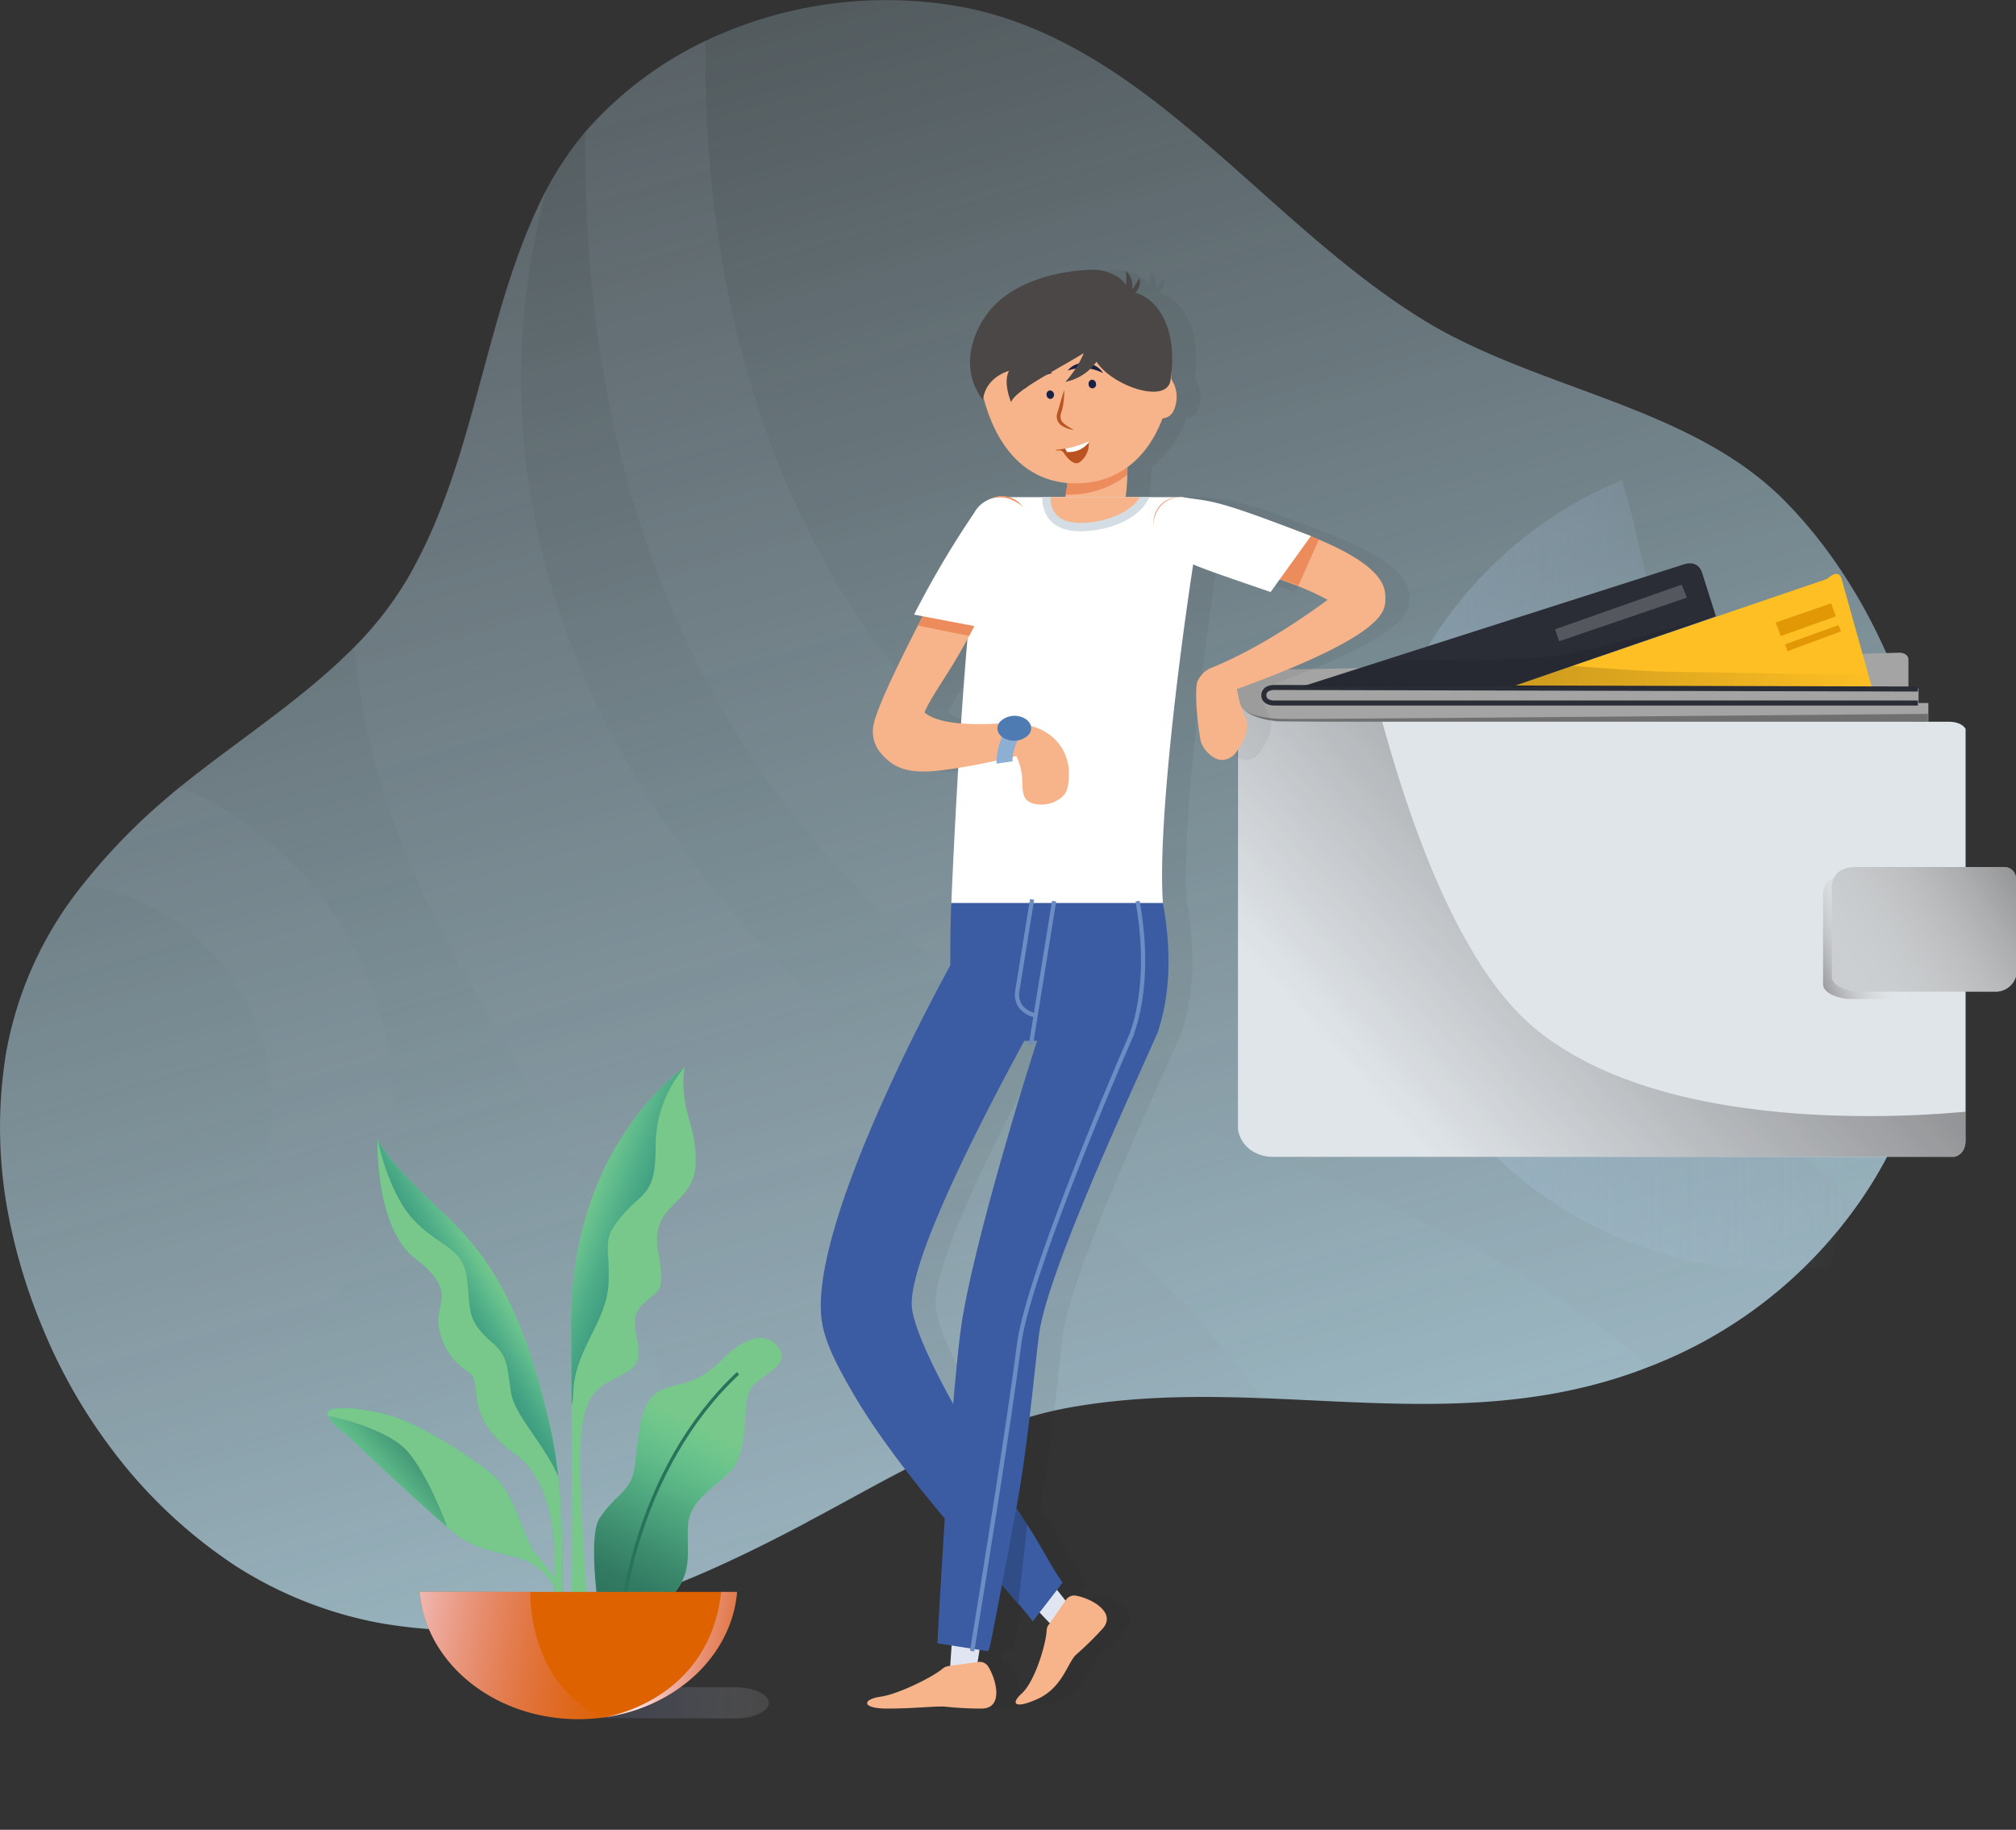 <svg xmlns="http://www.w3.org/2000/svg" xmlns:xlink="http://www.w3.org/1999/xlink" viewBox="0 0 400 363"><rect x="0" y="0" width="400" height="363" fill="#333333" stroke="none"/><defs><style>.cls-1{fill:#77c88a;}.cls-13,.cls-2,.cls-27{fill:none;}.cls-3{fill:#ba5320;}.cls-22,.cls-24,.cls-28,.cls-30,.cls-39,.cls-4,.cls-40,.cls-8{isolation:isolate;}.cls-5{fill-rule:evenodd;mix-blend-mode:multiply;fill:url(#linear-gradient);}.cls-6{opacity:0.7;}.cls-7{fill:url(#linear-gradient-2);}.cls-8{fill:#b2c1d4;opacity:0.12;}.cls-9{fill:url(#linear-gradient-3);}.cls-10{fill:#43c59e;}.cls-11{clip-path:url(#clip-path);}.cls-12{fill:url(#linear-gradient-4);}.cls-13{stroke:#27735b;stroke-width:0.65px;}.cls-13,.cls-27,.cls-40{stroke-miterlimit:10;}.cls-14{fill:#4fbd9a;}.cls-15{clip-path:url(#clip-path-2);}.cls-16{fill:url(#linear-gradient-5);}.cls-17{clip-path:url(#clip-path-3);}.cls-18{fill:url(#linear-gradient-6);}.cls-19{fill:#de6300;}.cls-20{fill:url(#linear-gradient-7);}.cls-21{fill:url(#linear-gradient-8);}.cls-22{opacity:0.25;fill:url(#linear-gradient-9);}.cls-23{fill:#a4a4a5;}.cls-24,.cls-40{fill:#221f1f;}.cls-24{opacity:0.39;}.cls-25{fill:#febf24;}.cls-26{fill:#2a2d36;}.cls-27{stroke:#2a2d36;}.cls-28,.cls-49{fill:#fff;}.cls-28,.cls-39{opacity:0.2;}.cls-29{clip-path:url(#clip-path-4);}.cls-30{opacity:0.1;fill:url(#linear-gradient-10);}.cls-31{fill:#e0e5e9;}.cls-32{clip-path:url(#clip-path-5);}.cls-33{fill:url(#linear-gradient-11);}.cls-34{fill:url(#linear-gradient-12);}.cls-35{fill:#c8ccce;}.cls-36{fill:url(#linear-gradient-13);}.cls-37{fill:#e29805;}.cls-38{clip-path:url(#clip-path-7);}.cls-39{fill:url(#linear-gradient-14);}.cls-40{stroke:#221f1f;opacity:0.17;}.cls-41{opacity:0.05;}.cls-42{fill:#1a2146;}.cls-43{fill:#ba5427;}.cls-44{clip-path:url(#clip-path-9);}.cls-45{fill:#b8c2c9;}.cls-46{fill:#e0e5f1;}.cls-47{fill:#f7b389;}.cls-48{fill:#ec8c5c;}.cls-50{fill:#3b5ba3;}.cls-51{fill:#304d87;}.cls-52{fill:#6b8dc4;}.cls-53{fill:#d3dde3;}.cls-54{fill:#8eafd4;}.cls-55{fill:#4e7bb1;}.cls-56{clip-path:url(#clip-path-10);}.cls-57{fill:#4a4746;}</style><linearGradient id="linear-gradient" x1="152.09" y1="336.57" x2="108.3" y2="336.57" gradientTransform="translate(1.12 0.96) rotate(0.11)" gradientUnits="userSpaceOnUse"><stop offset="0" stop-color="#fff" stop-opacity="0.1"/><stop offset="0.35" stop-color="#999fbb" stop-opacity="0.2"/><stop offset="0.99" stop-color="#38447a" stop-opacity="0.3"/></linearGradient><linearGradient id="linear-gradient-2" x1="-13.96" y1="738.6" x2="-13.96" y2="432.55" gradientTransform="translate(31.31 -411.88) rotate(-16.03)" gradientUnits="userSpaceOnUse"><stop offset="0" stop-color="#c8efff"/><stop offset="0.14" stop-color="#c8efff" stop-opacity="0.9"/><stop offset="1" stop-color="#c8efff" stop-opacity="0.3"/></linearGradient><linearGradient id="linear-gradient-3" x1="-777.01" y1="1.05" x2="-811.2" y2="50.05" gradientTransform="translate(916.84 157.86) rotate(-7.9)" gradientUnits="userSpaceOnUse"><stop offset="0.32" stop-color="#43c59e" stop-opacity="0"/><stop offset="0.44" stop-color="#3dad8b" stop-opacity="0.29"/><stop offset="0.6" stop-color="#369478" stop-opacity="0.6"/><stop offset="0.75" stop-color="#32826a" stop-opacity="0.82"/><stop offset="0.88" stop-color="#2f7761" stop-opacity="0.95"/><stop offset="0.99" stop-color="#2e735e"/></linearGradient><clipPath id="clip-path"><path class="cls-1" d="M80.2,281.83c6.06,2.54,16.49,9.13,19.22,12.5s5,11.41,6.4,13.3,5.7,6.69,6.32,9.59a34.94,34.94,0,0,1,.31,7.55l-.81-.28a21.33,21.33,0,0,0-.71-7.57,12.44,12.44,0,0,0-6.55-7.34c-2.57-1.12-9.17-1.94-12.9-4.44s-23-20.8-23-20.8-3.35-2.22-3.49-4S74.14,279.29,80.2,281.83Z"/></clipPath><linearGradient id="linear-gradient-4" x1="2241.76" y1="397.86" x2="2257.65" y2="371.1" gradientTransform="translate(-1943.97 -769.88) rotate(18.03)" xlink:href="#linear-gradient-3"/><clipPath id="clip-path-2"><path class="cls-2" d="M135.82,211.72s-22.72,15.39-22.49,50.89,0,66.28,0,66.28h4s-3.08-36.92-1.89-45.45,4.08-8.36,9.11-11.36-.83-9,2.48-12.78,5.21-1.66,3.55-11.13,7-9,7.42-17S134.64,220.24,135.82,211.72Z"/></clipPath><linearGradient id="linear-gradient-5" x1="3651.88" y1="238.19" x2="3632" y2="246.01" gradientTransform="matrix(-1, 0, 0, 1, 3759.95, 0)" gradientUnits="userSpaceOnUse"><stop offset="0.32" stop-color="#4fbd9a" stop-opacity="0"/><stop offset="0.39" stop-color="#4cb795" stop-opacity="0.18"/><stop offset="0.53" stop-color="#46ad8e" stop-opacity="0.47"/><stop offset="0.66" stop-color="#42a588" stop-opacity="0.7"/><stop offset="0.79" stop-color="#3fa083" stop-opacity="0.87"/><stop offset="0.9" stop-color="#3e9c81" stop-opacity="0.97"/><stop offset="0.99" stop-color="#3d9b80"/></linearGradient><clipPath id="clip-path-3"><path class="cls-1" d="M74.91,226.05s-.53,17.49,7.48,23.62,4.43,8.82,4.57,12.39a12.75,12.75,0,0,0,5.83,10c3.59,2.14-1.63,8.46,9.48,16.45s7.49,31,6.41,41.53l2.26.23s2.37-29.31-1.77-47.14c-4.23-18.21-9.22-31.41-21-42.27S74.91,226.05,74.91,226.05Z"/></clipPath><linearGradient id="linear-gradient-6" x1="105.5" y1="253.56" x2="90.93" y2="262.27" gradientTransform="matrix(1, 0, 0, 1, 0, 0)" xlink:href="#linear-gradient-5"/><linearGradient id="linear-gradient-7" x1="123.46" y1="330.68" x2="72.46" y2="322.96" gradientUnits="userSpaceOnUse"><stop offset="0.01" stop-color="#dd6c91" stop-opacity="0"/><stop offset="0.99" stop-color="#fadfe7"/></linearGradient><linearGradient id="linear-gradient-8" x1="154.64" y1="332.07" x2="128.46" y2="327.44" xlink:href="#linear-gradient-7"/><linearGradient id="linear-gradient-9" x1="271.61" y1="605.47" x2="368.41" y2="605.47" gradientTransform="translate(0 -431.89)" gradientUnits="userSpaceOnUse"><stop offset="0" stop-color="#b6d4f7"/><stop offset="1" stop-color="#b6d4f7" stop-opacity="0"/></linearGradient><clipPath id="clip-path-4"><path class="cls-2" d="M258.07,136.28l74.16-23.69a2.68,2.68,0,0,1,3.71,1.85l2.57,8.55-38.83,13.18Z"/></clipPath><linearGradient id="linear-gradient-10" x1="305.84" y1="569.15" x2="305.11" y2="547.19" gradientTransform="translate(0 -431.89)" gradientUnits="userSpaceOnUse"><stop offset="0.01"/><stop offset="1"/></linearGradient><clipPath id="clip-path-5"><path class="cls-2" d="M245.5,138.34V224s.62,5.46,7.11,5.46H387.74s2.27-.31,2.27-3.3V144.62s-.62-1.44-3.4-1.44H253.74S245.5,142.56,245.5,138.34Z"/></clipPath><linearGradient id="linear-gradient-11" x1="404.66" y1="519.47" x2="267.09" y2="643.17" gradientTransform="translate(0 -431.89)" gradientUnits="userSpaceOnUse"><stop offset="0" stop-color="#231f20" stop-opacity="0.9"/><stop offset="1" stop-color="#231f20" stop-opacity="0"/></linearGradient><linearGradient id="linear-gradient-12" x1="353.72" y1="628.94" x2="375.08" y2="619.85" gradientTransform="translate(0 -431.89)" gradientUnits="userSpaceOnUse"><stop offset="0" stop-color="#231f20" stop-opacity="0.9"/><stop offset="1" stop-color="#fff" stop-opacity="0"/></linearGradient><linearGradient id="linear-gradient-13" x1="421.22" y1="590.01" x2="360.14" y2="630.67" xlink:href="#linear-gradient-12"/><clipPath id="clip-path-7"><path class="cls-2" d="M299.68,136.28l62.83-21.43s2.26-2.26,2.88,0,6,21.43,6,21.43Z"/></clipPath><linearGradient id="linear-gradient-14" x1="373.48" y1="564.36" x2="297.92" y2="569.2" gradientTransform="translate(0 -431.89)" gradientUnits="userSpaceOnUse"><stop offset="0.01" stop-opacity="0"/><stop offset="1"/></linearGradient><clipPath id="clip-path-9"><path d="M214.14,89.25c.56.37.74-.27,1.54.42,0,0,2,3.3,3.48,1.86a4.48,4.48,0,0,0,1.58-4A20,20,0,0,1,214.14,89.25Z"/></clipPath><clipPath id="clip-path-10"><path class="cls-3" d="M209.4,89.25c.55.37.74-.27,1.54.42.05,0,1.95,3.3,3.48,1.86a4.48,4.48,0,0,0,1.58-4A20.09,20.09,0,0,1,209.4,89.25Z"/></clipPath></defs><title>Asset 11</title><g class="cls-4"><g id="Layer_2" data-name="Layer 2"><g id="Layer_1-2" data-name="Layer 1"><path class="cls-5" d="M145.83,340.91l-30.36-.06c-3.7,0-6.72-1.4-6.71-3.1h0c0-1.71,3-3.09,6.72-3.09l30.36.06c3.7,0,6.72,1.41,6.71,3.11h0C152.55,339.53,149.52,340.92,145.83,340.91Z"/><g class="cls-6"><path class="cls-7" d="M379.51,143.59c8.93,28.91,7.87,61.86-5.49,86.66a82.69,82.69,0,0,1-5.49,8.82h0a90.35,90.35,0,0,1-41.29,32.05l-2.45.93c-24.84,9-49.47,6.27-74.36,5.32-12.69-.49-25.37-.43-38.12,1.83-17.94,3.21-34.58,13.36-50.38,21.8-1.36.7-2.7,1.48-4.13,2.2-7.65,4-15.44,7.79-23.47,11a144.58,144.58,0,0,1-25.5,7.79c-10.47,2.07-22.93,1.84-33.42,0a80.26,80.26,0,0,1-28.56-11.27,98.32,98.32,0,0,1-25.3-24.06,107.61,107.61,0,0,1-13-23A114.22,114.22,0,0,1,1.86,242a91.73,91.73,0,0,1-.65-33.16,73.83,73.83,0,0,1,15.32-33.47,121.13,121.13,0,0,1,16.16-16.72c1-.83,2-1.74,3-2.5C47,147,60,138.77,70.32,128.33A68.54,68.54,0,0,0,80.9,114.69C94.54,91.14,95.8,63,107.79,38.79a4,4,0,0,1,.41-.74h0A65.61,65.61,0,0,1,116,26.29h0A74,74,0,0,1,140,8.1a83.58,83.58,0,0,1,52.13-6.48c14.19,3,26.4,10.26,37.83,19.13,17.56,13.65,33.47,31.05,52.39,42.68,23,14.12,53.51,17,72.25,36.43C365.92,111.5,374.4,126.91,379.51,143.59Z"/><path class="cls-8" d="M53,272.39a67.63,67.63,0,0,1-31.32,14.37,107.55,107.55,0,0,1-13-23,44.24,44.24,0,0,0,29.17-9.93,44.56,44.56,0,0,0,6-62.66A44.79,44.79,0,0,0,16.6,175.39a121.71,121.71,0,0,1,16.16-16.72c1-.83,2-1.74,3-2.5A68,68,0,0,1,62.3,176.06C86.4,205.44,82.19,248.57,53,272.39Z"/><path class="cls-8" d="M201.31,230.08a199.74,199.74,0,0,1,49.14,47.36c-12.69-.49-25.37-.43-38.12,1.84-17.94,3.2-34.58,13.36-50.38,21.79-1.36.7-2.7,1.48-4.12,2.2-7.66,4-15.45,7.79-23.48,11,4.59-83.83-57.79-112.73-63.94-185.92A68.17,68.17,0,0,0,81,114.74C94.64,91.19,95.89,63,107.88,38.84a4.64,4.64,0,0,1,.41-.74C90.1,106.59,122.8,177.29,201.31,230.08Z"/><path class="cls-8" d="M368.53,239.07a90.35,90.35,0,0,1-41.29,32.05c-12.06-10.8-33.37-25.32-70.29-39.65-97.62-37.95-141.7-108.65-140.84-205.2h0A73.2,73.2,0,0,1,140,8.1c-.58,39.75,7.9,103.7,59.95,147.65C271.53,216.3,337.37,204.94,368.53,239.07Z"/></g><path class="cls-1" d="M119.89,326.67S116,305.61,119,301.12s6-5.22,6.8-9.38.67-12.25,4-15.08,7.33-.68,13.55-7,10.52-4.5,11.65-1.27-5.75,4.85-6.61,8.34-.14,11.17-3,14.61-8.63,5.92-8.89,11.36,1.12,9.62-3.63,14.33-8,4.17-8.2,9.94Z"/><path class="cls-9" d="M119.89,326.67S116,305.61,119,301.12s6-5.22,6.8-9.38.67-12.25,4-15.08,7.33-.68,13.55-7,10.52-4.5,11.65-1.27-5.75,4.85-6.61,8.34-.14,11.17-3,14.61-8.63,5.92-8.89,11.36,1.12,9.62-3.63,14.33-8,4.17-8.2,9.94Z"/><path class="cls-10" d="M80.2,281.83c6.06,2.54,16.49,9.13,19.22,12.5s5,11.41,6.4,13.3,5.7,6.69,6.32,9.59a34.94,34.94,0,0,1,.31,7.55l-.81-.28a21.33,21.33,0,0,0-.71-7.57,12.44,12.44,0,0,0-6.55-7.34c-2.57-1.12-9.17-1.94-12.9-4.44s-23-20.8-23-20.8-3.35-2.22-3.49-4S74.14,279.29,80.2,281.83Z"/><path class="cls-1" d="M80.2,281.83c6.06,2.54,16.49,9.13,19.22,12.5s5,11.41,6.4,13.3,5.7,6.69,6.32,9.59a34.94,34.94,0,0,1,.31,7.55l-.81-.28a21.33,21.33,0,0,0-.71-7.57,12.44,12.44,0,0,0-6.55-7.34c-2.57-1.12-9.17-1.94-12.9-4.44s-23-20.8-23-20.8-3.35-2.22-3.49-4S74.14,279.29,80.2,281.83Z"/><g class="cls-11"><path class="cls-12" d="M65.74,281s10.77,2.22,14.93,6.74,8,14.93,8,14.93L79.17,301,62,284.37S62.88,280.45,65.74,281Z"/></g><path class="cls-13" d="M123.43,320.44s2.41-28.7,23-48"/><path class="cls-14" d="M74.91,226.05s-.53,17.49,7.48,23.62,4.43,8.82,4.57,12.39a12.75,12.75,0,0,0,5.83,10c3.59,2.14-1.63,8.46,9.48,16.45s7.49,31,6.41,41.53l2.26.23s2.37-29.31-1.77-47.14c-4.23-18.21-9.22-31.41-21-42.27S74.91,226.05,74.91,226.05Z"/><path class="cls-1" d="M135.82,211.72s-22.72,15.39-22.49,50.89,0,66.28,0,66.28h4s-3.08-36.92-1.89-45.45,4.08-8.36,9.11-11.36-.83-9,2.48-12.78,5.21-1.66,3.55-11.13,7-9,7.42-17S134.64,220.24,135.82,211.72Z"/><g class="cls-15"><path class="cls-16" d="M135.82,211.72a24.17,24.17,0,0,0-5.74,15.74c0,9.75-2.39,8.71-6.64,13.69s-2.39,5.71-2.7,13.39-6.74,13.27-7,21.68-4.36-2.81-4.36-2.81L116.7,215l12.65-7.78Z"/></g><path class="cls-1" d="M74.91,226.05s-.53,17.49,7.48,23.62,4.43,8.82,4.57,12.39a12.75,12.75,0,0,0,5.83,10c3.59,2.14-1.63,8.46,9.48,16.45s7.49,31,6.41,41.53l2.26.23s2.37-29.31-1.77-47.14c-4.23-18.21-9.22-31.41-21-42.27S74.91,226.05,74.91,226.05Z"/><g class="cls-17"><path class="cls-18" d="M74.91,226.05s2,10.2,6.92,15.69,9.93,5.48,10.79,11.65-.41,8.25,5,12.92c3.21,2.78,2.92,4.56,3.78,10s9.46,12.86,10.39,20.37c.45,3.62,1.91-6.67-.28-24.65-1.57-12.86-8.91-35-8.91-35L76.34,223.23l-1.54,2.23"/></g><path class="cls-19" d="M146.24,315.81c-1.05,12.63-12.1,22.88-26.35,24.89h-.06a36.68,36.68,0,0,1-5.07.35c-16.66,0-30.31-11.14-31.48-25.25Z"/><path class="cls-20" d="M119.83,340.71a36.68,36.68,0,0,1-5.07.35c-16.66,0-30.31-11.14-31.48-25.25h21.94S104.57,334.35,119.83,340.71Z"/><path class="cls-21" d="M146.24,315.81c-1.05,12.63-12.1,22.88-26.35,24.89,1.25-.24,20.83-3.65,23.21-24.89Z"/><path class="cls-22" d="M363.11,251.24c-1.84.27-3.68.41-5.59.54-44.62,2.73-83-31.51-85.75-76.33a81.24,81.24,0,0,1,50.07-80.22c5.25,17.8,7.5,37.31,14.67,54.43,8.66,20.74,27.9,37.66,31.1,59.9C369.59,222.93,367.82,237.46,363.11,251.24Z"/><path class="cls-23" d="M245.5,138.34s-1.85-5.57,11-5.57,120.41-3.29,120.41-3.29,1.75,0,1.75,1.44v5.66h2v2.89h1.95v3.71H253.74a17.16,17.16,0,0,1-5.66-1.45A3.92,3.92,0,0,1,245.5,138.34Z"/><path class="cls-24" d="M382.59,144.82l-128.44-1.75s-5.45,0-8-2.88a2.84,2.84,0,0,1-.72-2s-.62,4.23,8.86,4.43c5.46.1,128.23-1,128.23-1v3.19Z"/><path class="cls-25" d="M299.68,136.28l62.83-21.43s2.26-2.26,2.88,0,6,21.43,6,21.43Z"/><path class="cls-26" d="M258.07,136.28l76-24.31s2.89-1.14,3.71,1.85l2.68,8.45-40.58,14Z"/><path class="cls-27" d="M380.53,139.47H252.92s-2.16.1-2.16-1.55,2.16-1.54,2.16-1.54l127.61.31"/><polygon class="cls-28" points="308.54 124.84 333.67 115.98 334.7 118.56 309.36 127.21 308.54 124.84"/><g class="cls-29"><path class="cls-30" d="M352,118.77s-35.84,10.71-44.8,11.53-32.34.72-32.34.72l-18.54,6,52.22,4.53L355,126.59Z"/></g><path class="cls-31" d="M390,144.62v81.57c0,3-2.27,3.3-2.27,3.3h-135a7.57,7.57,0,0,1-3.71-.83,6.22,6.22,0,0,1-3.39-4.63V138.34c0,4.32,8.24,4.84,8.24,4.84H386.61C389.39,143.18,390,144.62,390,144.62Z"/><g class="cls-32"><path class="cls-33" d="M263.84,92.19S275,179.53,304.52,204,395,220,395,220v21.63L230.57,236.7V98.78Z"/></g><g class="cls-32"><path class="cls-34" d="M366.53,173.46H396a2.33,2.33,0,0,1,2.27,2.57v19.16a4.2,4.2,0,0,1-4,3h-27.7s-4.85-.52-4.85-3v-17.1C361.68,178,361.17,173.46,366.53,173.46Z"/></g><path class="cls-35" d="M368.28,172h29.45a2.33,2.33,0,0,1,2.27,2.57v19.16a4.2,4.2,0,0,1-4,3h-27.7s-4.84-.52-4.84-3v-17.1C363.44,176.55,362.82,172,368.28,172Z"/><path class="cls-36" d="M368.28,172h29.45a2.33,2.33,0,0,1,2.27,2.57v19.16a4.2,4.2,0,0,1-4,3h-27.7s-4.84-.52-4.84-3v-17.1C363.44,176.55,362.82,172,368.28,172Z"/><polygon class="cls-37" points="352.31 123.5 363.33 119.69 364.26 122.27 353.34 126.18 352.31 123.5"/><polygon class="cls-37" points="354.17 127.83 364.77 124.02 365.29 125.25 354.68 129.17 354.17 127.83"/><path class="cls-2" d="M368.28,172h29.45a2.33,2.33,0,0,1,2.27,2.57v19.16a4.2,4.2,0,0,1-4,3h-27.7s-4.84-.52-4.84-3v-17.1C363.44,176.55,362.82,172,368.28,172Z"/><g class="cls-38"><path class="cls-39" d="M303.7,131.43s21.94,1.86,28.22,1.86,40.68.72,40.68.72l1.75,3.91H296.28Z"/></g><g class="cls-32"><path class="cls-40" d="M361.07,248v9.78l-20,1.55v-9.79Zm-20-.1v-9.79l20-1.54v9.78Zm20,11.53v9.79l-20,1.54V261Zm0,11.43v9.79l-20,1.65v-9.79Zm0,11.54v9.78l-20,1.55V284Zm0,11.43v9.79l-20,1.54v-9.78Zm0,11.44v9.78l-20,1.54v-9.78Zm0,11.43v9.78l-20,1.55v-9.79ZM361,328.16v9.89l-20,1.54v-9.88Zm0,11.43v9.79l-20,1.54v-9.78Zm-20,22.87v-9.79l20-1.54v9.78Z"/></g><g class="cls-41"><path d="M202,172.89a109,109,0,0,1,16.78-22,108.72,108.72,0,0,0-16.78,22h0m16.79-22,0-.06,0,.06m.12-.12,0,0,0,0m.12-.12h0"/><polygon points="198.17 333.06 200.4 319.21 194.17 317.33 193.18 332 198.17 333.06 198.17 333.06"/><path d="M192.94,330.52a2.14,2.14,0,0,0-1.12.48c-2.21,1.83-8.91,5.1-12.35,5.59-3.68.54-3.87,2.36,1.32,2.36s9-.46,11.3-.4a66.73,66.73,0,0,0,7.39.4c4.37,0,3-5.56,1.44-8.15a1.94,1.94,0,0,0-2.06-1.1l-5.92.82Z"/><polygon points="218.23 320.15 209.53 309.14 203.93 312.46 214.07 323.11 218.23 320.15 218.23 320.15"/><path d="M212.82,322.28a2.23,2.23,0,0,0-.41,1.15c-.14,2.86-2.36,10.17-4.93,12.52s-.94,3,3.33,1c4.69-2.22,5.74-6.94,7.34-8.6a64.64,64.64,0,0,0,5.3-5.18c3-3.21-2.07-6-5-6.57a2,2,0,0,0-2.21.78l-3.39,4.91Z"/><path d="M222.07,86.61s1.7,11.34-1.59,16.56-3.76,6-3.76,6"/><path d="M213.71,114.25a6,6,0,0,0,3,.82,5.88,5.88,0,0,0,5.06-2.87c.06-.09.65-1.07,3.69-5.88,2.14-3.39,2.82-8,2.92-12.07a50.63,50.63,0,0,0-.48-8.52,5.91,5.91,0,0,0-11.68,1.75,39.34,39.34,0,0,1,.39,5.53,24.75,24.75,0,0,1-.45,5.11,6.11,6.11,0,0,1-.67,1.9c-3.36,5.33-3.84,6.15-3.84,6.15a5.89,5.89,0,0,0,2.05,8.08Z"/><path d="M235.49,179.16c-1.24-16.92,4.46-58.95,7.38-75.68a4.16,4.16,0,0,0-4.09-4.86H204a4.15,4.15,0,0,0-4,3.07c-4,15.18-6.51,77.47-6.51,77.47Z"/><path d="M178,143.91c.59-3.16,4.46-11.31,8.82-19.82,4.62-9,9.79-18.49,12.17-22.78a5,5,0,0,1,8.74,4.83c-3.68,6.62-7.47,13.69-10.74,20-3.74,7.2-7.38,11.65-8.85,15.19,2.71,2.37,9.39,2.52,14.73,2.2,1.46-.17,7.12-.57,10.89,2.89a9.47,9.47,0,0,1,3,7.73c-.12,2.68-.51,3.78-2.9,4.94a6.34,6.34,0,0,1-3.34.47c-2.74-.33-3-1.82-3-5a12.31,12.31,0,0,0-1.17-4.57s-8.07,2-14.82,2.82-9.47-.47-11.94-3.26a6.61,6.61,0,0,1-1.61-5.61Z"/><path d="M233.66,206.49s5.11-9.38,1.82-27.33h-42s-.59,13.67.37,27.33Z"/><path d="M186.86,124.09l4.89,1,5.28,1.07c3.27-6.31,7.06-13.38,10.74-20a5,5,0,0,0-8.74-4.83c-2.38,4.29-7.55,13.74-12.17,22.78Z"/><path d="M234.15,102.53a5,5,0,0,1,6-3.64c12.05,3,20.41,5.69,26.24,8.13,13.39,5.64,13.27,9.82,13.23,12-.07,2.44-.54,7.15-29.44,17.68a19,19,0,0,0,1.49,5.2c1.31,2.43-.05,4.75-1.49,7.1a3.71,3.71,0,0,1-3,1.77c-1.77,0-4-2.24-4.28-4.11-1.09-6.74-.9-10.7-.57-11.49h0v0l.1-.19a6.06,6.06,0,0,1,.36-.66l.3-.35.32-.39a6.11,6.11,0,0,1,.63-.51l.1-.09a4.92,4.92,0,0,1,1.1-.55c9.78-4,18.91-10.53,22.93-13.42a51.71,51.71,0,0,0-5.86-2.72,197.87,197.87,0,0,0-24.55-7.65,5,5,0,0,1-3.66-6Z"/><path d="M186.08,121.92l6.69,1.28,5.26,1h0l4.44.85c5.73-11.23,7.1-13.8,7.31-17.65.24-4.34-.93-6.49-3.75-8a5.84,5.84,0,0,0-8,2.27,189.49,189.49,0,0,0-12,20.29Z"/><path d="M167.79,262.05c.62,4.13,2.86,8.55,6,14,5.24,9.1,13.26,19.17,20.45,27.64,5,5.89,9.61,11,12.56,14.48,1.29,1.48,2.26,2.67,2.84,3.49l5.93-7.69c-2.21-3.1-4.26-7.29-6.83-11.2l-.2-.3c-4.84-7.3-10-15.53-14.13-23a7.18,7.18,0,0,1-.43-.75c-4.39-7.92-7.65-14.93-8.27-19-1.1-7.33,9.84-30.14,20.66-50.26,1.23-2.31,2.47-4.58,3.69-6.78a5.68,5.68,0,0,0,.7-2.44c.32-3.71-2.4-8-5.71-9.79-4.06-2.23-9.3-3.39-11.54.67-4.58,8.3-28.41,53-25.7,71Z"/><path d="M194.22,303.7c5,5.89,9.61,11,12.56,14.48.47-4.11,1-8.57,1.47-13.08.1-.87.19-1.73.27-2.62-4.84-7.3-10-15.53-14.13-23-.18,7.4-.2,16-.17,24.23Z"/><path d="M195.31,264.31c2.06-16.8,16.16-61.94,18.35-66.91,1.85-4.25,12-5.15,16.3-3.28a8.39,8.39,0,0,1,4.31,11.06c-5.66,12.9-21.77,47.38-23.38,59.59-.93,7.29-2.19,22-4.49,34.47-1.62,8.73-3.24,17.23-4.44,23.41-1,5.36-1,4.38-1.14,4.92L190.75,326s2.14-41.91,4.56-61.72Z"/><path d="M237.81,108.57a197.87,197.87,0,0,1,24.55,7.65l4.07-9.2c-5.83-2.44-14.19-5.18-26.24-8.13a5,5,0,1,0-2.38,9.68Z"/><path d="M240.12,98.75a5.31,5.31,0,0,0-6.36,4.16c-.86,3.11,1.3,5.55,4.08,7.19,3.43,2,4.58,2.39,19,7.35l8-11.11c-18.42-7.13-19.37-6.82-24.72-7.59Z"/><path d="M216.17,98.12c.26,0,.53,0,.8,0a18.7,18.7,0,0,0,11.42-3.89,50.63,50.63,0,0,0-.48-8.52,5.91,5.91,0,0,0-11.68,1.75,39.34,39.34,0,0,1,.39,5.53,24.75,24.75,0,0,1-.45,5.11Z"/><path d="M199.46,77.15C201.81,88,207.85,95.9,218.21,95.9s16.9-7.83,18.75-18.75c1.74-10.21-8.44-20.22-18.8-20.22s-20.9,10.1-18.7,20.22Z"/><path d="M198.05,327.62l0-.29c2.84-17.57,7.13-44.11,9.31-60.8,1.58-12.15,16.62-48.29,22.28-61.19l.1-.29.05-.15c.91-2.49,3.71-11.72,1-26.21l-.82.15c2.62,14.28-.11,23.34-1,25.77l-.07.21,0,.18c-5.68,12.93-20.76,49.17-22.35,61.42-2.18,16.68-6.47,43.21-9.3,60.77l-.05.3.82.13Z"/><path d="M211.54,98.62c0,2.52,1,6.78,7.65,6.78,4.84,0,10.92-2.05,13.16-5.94l.48-.84Z"/><path d="M230.9,98.62c-1.78,3.09-7.1,5.11-11.71,5.11s-6-2.29-6-5.11Z"/><path d="M205.65,151c0-.06-.25-2.89,2.67-7l-2.73-1.62c-3.46,5.14-3.12,8.87-3.12,9.11l3.18-.45Z"/><path d="M207.81,142.4a4.14,4.14,0,0,0-4.64.76c-1,1.15-.53,2.66,1,3.39a4.15,4.15,0,0,0,4.64-.76c1-1.14.53-2.66-1-3.39Z"/><polygon points="209.72 207.24 214.31 178.83 213.48 178.7 208.89 207.1 209.72 207.24 209.72 207.24"/><path d="M210.17,201.84l.13-.83a4.62,4.62,0,0,1-2.72-1.6,3.81,3.81,0,0,1-.55-2.92l2.91-18-.83-.13-2.91,18a4.63,4.63,0,0,0,.71,3.55,5.36,5.36,0,0,0,3.26,1.94Z"/><path d="M237.63,76.07a6.57,6.57,0,0,1-.07,5.52,2.6,2.6,0,0,1-4.7-.13l-2.43-5.41a2.6,2.6,0,0,1,3-3.59,6.51,6.51,0,0,1,4.17,3.61Z"/><path d="M212.4,78.39a.74.74,0,1,0,.61-.94A.79.79,0,0,0,212.4,78.39Z"/><path d="M220.7,76.28a.81.81,0,0,0,.84.75.87.87,0,1,0-.84-.75Z"/><path d="M223.6,74a5.58,5.58,0,0,0-7-.53"/><path class="cls-42" d="M223.6,74a10.65,10.65,0,0,0-3.46-1,6.71,6.71,0,0,0-1.73.07,18.52,18.52,0,0,0-1.83.44,4.06,4.06,0,0,1,1.61-1.19,4.26,4.26,0,0,1,2-.31,4.67,4.67,0,0,1,1.95.63A4,4,0,0,1,223.6,74Z"/><path d="M213.54,74a5.7,5.7,0,0,0-5.37,3.09"/><path class="cls-42" d="M213.54,74a14.24,14.24,0,0,0-2.95,1.12,7.88,7.88,0,0,0-1.25.85c-.41.32-.75.72-1.17,1.12a3.44,3.44,0,0,1,.67-1.59,3.88,3.88,0,0,1,1.33-1.15,4.53,4.53,0,0,1,1.67-.53A3.64,3.64,0,0,1,213.54,74Z"/><path d="M215.91,77.35a35.27,35.27,0,0,1-1,4.44c-.67,1.92.94,2.87,2.89,3.49"/><path class="cls-43" d="M215.91,77.35a14.21,14.21,0,0,1-.15,2.45c0,.41-.14.81-.22,1.22s-.24.85-.32,1.16a1.76,1.76,0,0,0,.61,1.83,10.5,10.5,0,0,0,2,1.27,5.46,5.46,0,0,1-2.36-.81,2.42,2.42,0,0,1-.89-1,2.35,2.35,0,0,1-.09-1.41c.28-.83.47-1.53.7-2.33S215.64,78.13,215.91,77.35Z"/><path d="M214.14,89.25c.56.37.74-.27,1.54.42,0,0,2,3.3,3.48,1.86a4.48,4.48,0,0,0,1.58-4A20,20,0,0,1,214.14,89.25Z"/><g class="cls-44"><path d="M216.11,89c.1.19.22.46.32.66a5,5,0,0,0,4.63-2.28l-5.19,1.18C216,88.67,216,88.77,216.11,89Z"/></g><path d="M199.94,63.27c5.63-9.12,19.6-9.88,22.32-9.74,1.44.07,4.53.89,5.9,3a23.14,23.14,0,0,0,0-2.81,4.28,4.28,0,0,1,1.2,3.73,16,16,0,0,0,1.44-2.35,3,3,0,0,1-.82,3c3.81.89,8.69,6.28,7,17.34-.73,4.83-11.6,1.14-14.68-3.69a9.93,9.93,0,0,1-6.17,4,20.08,20.08,0,0,0,3.65-5.7c-5.79,3.54-13.54,7.36-14.43,9.72,0,0-1.67-3.79-.41-6.2,0,0-4.6,1.15-5.18,5.74,0,0-5.87-6.34.17-16.1Z"/></g><path class="cls-45" d="M197.26,172.89a108.68,108.68,0,0,1,16.79-22,108.41,108.41,0,0,0-16.79,22h0m16.79-22,.06-.06-.06.06m.13-.12,0,0,0,0m.12-.12h0"/><polygon class="cls-46" points="193.43 333.06 195.66 319.21 189.43 317.33 188.43 332 193.43 333.06 193.43 333.06"/><path class="cls-47" d="M188.2,330.52a2.21,2.21,0,0,0-1.13.48c-2.2,1.83-8.9,5.1-12.34,5.59-3.69.54-3.87,2.36,1.31,2.36s9-.46,11.3-.4a66.8,66.8,0,0,0,7.4.4c4.36,0,3-5.56,1.44-8.15a2,2,0,0,0-2.07-1.1l-5.91.82Z"/><polygon class="cls-46" points="213.48 320.15 204.79 309.14 199.19 312.46 209.33 323.11 213.48 320.15 213.48 320.15"/><path class="cls-47" d="M208.08,322.28a2.14,2.14,0,0,0-.41,1.15c-.15,2.86-2.36,10.17-4.93,12.52s-.94,3,3.32,1c4.69-2.22,5.74-6.94,7.35-8.6a66.45,66.45,0,0,0,5.3-5.18c2.95-3.21-2.07-6-5-6.57a2,2,0,0,0-2.2.78l-3.39,4.91Z"/><path class="cls-48" d="M217.33,86.61S219,98,215.74,103.17s-3.76,6-3.76,6"/><path class="cls-47" d="M209,114.25a5.9,5.9,0,0,0,8.06-2c.07-.09.66-1.07,3.69-5.88,2.14-3.39,2.83-8,2.93-12.07a49.19,49.19,0,0,0-.49-8.52,5.9,5.9,0,0,0-11.67,1.75,39.37,39.37,0,0,1,.38,5.53,24.08,24.08,0,0,1-.45,5.11,5.88,5.88,0,0,1-.66,1.9c-3.36,5.33-3.85,6.15-3.85,6.15a5.88,5.88,0,0,0,2.06,8.08Z"/><path class="cls-49" d="M230.74,179.16c-1.23-16.92,4.46-58.95,7.39-75.68a4.16,4.16,0,0,0-4.1-4.86H199.27a4.14,4.14,0,0,0-4,3.07c-4,15.18-6.51,77.47-6.51,77.47Z"/><path class="cls-47" d="M173.3,143.91c.58-3.16,4.46-11.31,8.82-19.82,4.62-9,9.78-18.49,12.17-22.78a5,5,0,1,1,8.73,4.83c-3.67,6.62-7.46,13.69-10.73,20-3.75,7.2-7.39,11.65-8.86,15.19,2.72,2.37,9.4,2.52,14.74,2.2,1.46-.17,7.12-.57,10.89,2.89a9.5,9.5,0,0,1,3,7.73c-.12,2.68-.51,3.78-2.89,4.94a6.35,6.35,0,0,1-3.34.47c-2.74-.33-3-1.82-3-5a12.22,12.22,0,0,0-1.18-4.57s-8.06,2-14.82,2.82-9.47-.47-11.94-3.26a6.6,6.6,0,0,1-1.6-5.61Z"/><path class="cls-50" d="M228.91,206.49s5.12-9.38,1.83-27.33h-42a272.78,272.78,0,0,0,.37,27.33Z"/><path class="cls-48" d="M182.12,124.09l4.89,1,5.28,1.07c3.27-6.31,7.06-13.38,10.73-20a5,5,0,1,0-8.73-4.83c-2.39,4.29-7.55,13.74-12.17,22.78Z"/><path class="cls-47" d="M229.41,102.53a5,5,0,0,1,6-3.64c12,3,20.41,5.69,26.24,8.13,13.39,5.64,13.27,9.82,13.22,12-.06,2.44-.54,7.15-29.43,17.68a19,19,0,0,0,1.49,5.2c1.31,2.43-.05,4.75-1.49,7.1a3.73,3.73,0,0,1-3,1.77c-1.77,0-4-2.24-4.28-4.11-1.09-6.74-.9-10.7-.57-11.49h0v0l.11-.19a6.06,6.06,0,0,1,.36-.66l.29-.35.33-.39a6,6,0,0,1,.62-.51l.11-.09a5.07,5.07,0,0,1,1.09-.55c9.78-4,18.92-10.53,22.93-13.42a50.1,50.1,0,0,0-5.86-2.72,197.12,197.12,0,0,0-24.54-7.65,5,5,0,0,1-3.66-6Z"/><path class="cls-49" d="M181.33,121.92l6.7,1.28,5.26,1h0l4.44.85c5.72-11.23,7.09-13.8,7.31-17.65.24-4.34-.93-6.49-3.76-8a5.83,5.83,0,0,0-7.94,2.27,188.53,188.53,0,0,0-12,20.29Z"/><path class="cls-50" d="M163.05,262.05c.61,4.13,2.85,8.55,6,14,5.24,9.1,13.25,19.17,20.45,27.64,5,5.89,9.6,11,12.56,14.48,1.28,1.48,2.25,2.67,2.84,3.49l5.93-7.69c-2.21-3.1-4.26-7.29-6.83-11.2l-.2-.3c-4.85-7.3-10-15.53-14.13-23-.17-.25-.3-.5-.44-.75-4.39-7.92-7.64-14.93-8.26-19-1.1-7.33,9.83-30.14,20.65-50.26,1.24-2.31,2.48-4.58,3.7-6.78a6,6,0,0,0,.7-2.44c.31-3.71-2.41-8-5.71-9.79-4.06-2.23-9.31-3.39-11.54.67-4.58,8.3-28.41,53-25.7,71Z"/><path class="cls-51" d="M189.48,303.7c5,5.89,9.6,11,12.56,14.48.47-4.11,1-8.57,1.47-13.08.1-.87.18-1.73.27-2.62-4.85-7.3-10-15.53-14.13-23-.19,7.4-.2,16-.17,24.23Z"/><path class="cls-50" d="M190.56,264.31c2.06-16.8,16.17-61.94,18.36-66.91,1.85-4.25,12-5.15,16.3-3.28a8.39,8.39,0,0,1,4.31,11.06c-5.67,12.9-21.78,47.38-23.38,59.59-.94,7.29-2.19,22-4.5,34.47-1.62,8.73-3.23,17.23-4.44,23.41-1,5.36-1,4.38-1.14,4.92L186,326s2.13-41.91,4.55-61.72Z"/><path class="cls-48" d="M233.07,108.57a197.12,197.12,0,0,1,24.54,7.65l4.08-9.2c-5.83-2.44-14.2-5.18-26.24-8.13a5,5,0,1,0-2.38,9.68Z"/><path class="cls-49" d="M235.38,98.75a5.31,5.31,0,0,0-6.36,4.16c-.86,3.11,1.29,5.55,4.08,7.19,3.42,2,4.57,2.39,19,7.35l8-11.11c-18.42-7.13-19.37-6.82-24.72-7.59Z"/><path class="cls-48" d="M211.42,98.12c.27,0,.54,0,.81,0a18.72,18.72,0,0,0,11.42-3.89,49.19,49.19,0,0,0-.49-8.52,5.9,5.9,0,0,0-11.67,1.75,39.37,39.37,0,0,1,.38,5.53,24.08,24.08,0,0,1-.45,5.11Z"/><path class="cls-47" d="M194.72,77.15C197.07,88,203.11,95.9,213.47,95.9s16.89-7.83,18.75-18.75c1.73-10.21-8.45-20.22-18.8-20.22S192.51,67,194.72,77.15Z"/><path class="cls-52" d="M193.31,327.62l.05-.29c2.84-17.57,7.13-44.11,9.3-60.8,1.59-12.15,16.63-48.29,22.29-61.19l.1-.29,0-.15c.92-2.49,3.71-11.72,1.06-26.21l-.82.15c2.61,14.28-.12,23.34-1,25.77l-.07.21-.06.18c-5.67,12.93-20.75,49.17-22.35,61.42-2.17,16.68-6.46,43.21-9.3,60.77l-.05.3.83.13Z"/><path class="cls-53" d="M206.8,98.62c0,2.52,1,6.78,7.65,6.78,4.84,0,10.92-2.05,13.15-5.94l.49-.84Z"/><path class="cls-47" d="M226.16,98.62c-1.78,3.09-7.1,5.11-11.71,5.11s-6-2.29-6-5.11Z"/><path class="cls-54" d="M200.9,151c0-.06-.25-2.89,2.68-7l-2.73-1.62c-3.47,5.14-3.12,8.87-3.12,9.11l3.17-.45Z"/><path class="cls-55" d="M203.07,142.4a4.14,4.14,0,0,0-4.64.76c-1,1.15-.54,2.66,1,3.39a4.14,4.14,0,0,0,4.64-.76c1-1.14.53-2.66-1-3.39Z"/><polygon class="cls-52" points="204.97 207.24 209.56 178.83 208.74 178.7 204.15 207.1 204.97 207.24 204.97 207.24"/><path class="cls-52" d="M205.43,201.84l.12-.83a4.61,4.61,0,0,1-2.71-1.6,3.77,3.77,0,0,1-.55-2.92l2.9-18-.82-.13-2.91,18a4.59,4.59,0,0,0,.71,3.55,5.36,5.36,0,0,0,3.26,1.94Z"/><path class="cls-47" d="M232.88,76.07a6.49,6.49,0,0,1-.07,5.52,2.6,2.6,0,0,1-4.69-.13l-2.43-5.41a2.6,2.6,0,0,1,3-3.59,6.51,6.51,0,0,1,4.17,3.61Z"/><path class="cls-42" d="M207.66,78.39a.79.79,0,0,0,.84.75.86.86,0,0,0-.23-1.69A.79.79,0,0,0,207.66,78.39Z"/><path class="cls-42" d="M216,76.28a.74.74,0,1,0,1.45-.2.79.79,0,0,0-.84-.75A.8.8,0,0,0,216,76.28Z"/><path class="cls-42" d="M218.85,74a10.51,10.51,0,0,0-3.46-1,6.73,6.73,0,0,0-1.73.07,18.35,18.35,0,0,0-1.82.44,4,4,0,0,1,1.6-1.19,4.3,4.3,0,0,1,2-.31,4.72,4.72,0,0,1,2,.63A3.89,3.89,0,0,1,218.85,74Z"/><path class="cls-42" d="M208.8,74a14.24,14.24,0,0,0-3,1.12,7.06,7.06,0,0,0-1.25.85c-.41.32-.75.72-1.18,1.12a3.55,3.55,0,0,1,.67-1.59,4.07,4.07,0,0,1,1.33-1.15,4.59,4.59,0,0,1,1.67-.53A3.66,3.66,0,0,1,208.8,74Z"/><path class="cls-43" d="M211.17,77.35A15.28,15.28,0,0,1,211,79.8c0,.41-.13.81-.21,1.22s-.25.85-.32,1.16a1.74,1.74,0,0,0,.61,1.83,10.2,10.2,0,0,0,2,1.27,5.5,5.5,0,0,1-2.37-.81,2.46,2.46,0,0,1-.88-1,2.35,2.35,0,0,1-.09-1.41c.27-.83.47-1.53.69-2.33S210.9,78.13,211.17,77.35Z"/><path class="cls-3" d="M209.4,89.25c.55.37.74-.27,1.54.42.05,0,1.95,3.3,3.48,1.86a4.48,4.48,0,0,0,1.58-4A20.09,20.09,0,0,1,209.4,89.25Z"/><g class="cls-56"><path class="cls-49" d="M211.37,89l.32.66a5,5,0,0,0,4.62-2.28l-5.19,1.18Z"/></g><path class="cls-57" d="M195.19,63.27c5.64-9.12,19.61-9.88,22.33-9.74,1.44.07,4.52.89,5.9,3a23.14,23.14,0,0,0,0-2.81,4.28,4.28,0,0,1,1.2,3.73,16,16,0,0,0,1.44-2.35,3,3,0,0,1-.82,3c3.81.89,8.68,6.28,7,17.34-.73,4.83-11.59,1.14-14.68-3.69a9.93,9.93,0,0,1-6.17,4,19.87,19.87,0,0,0,3.65-5.7c-5.79,3.54-13.54,7.36-14.42,9.72,0,0-1.67-3.79-.42-6.2,0,0-4.59,1.15-5.17,5.74,0,0-5.87-6.34.16-16.1Z"/></g></g></g></svg>